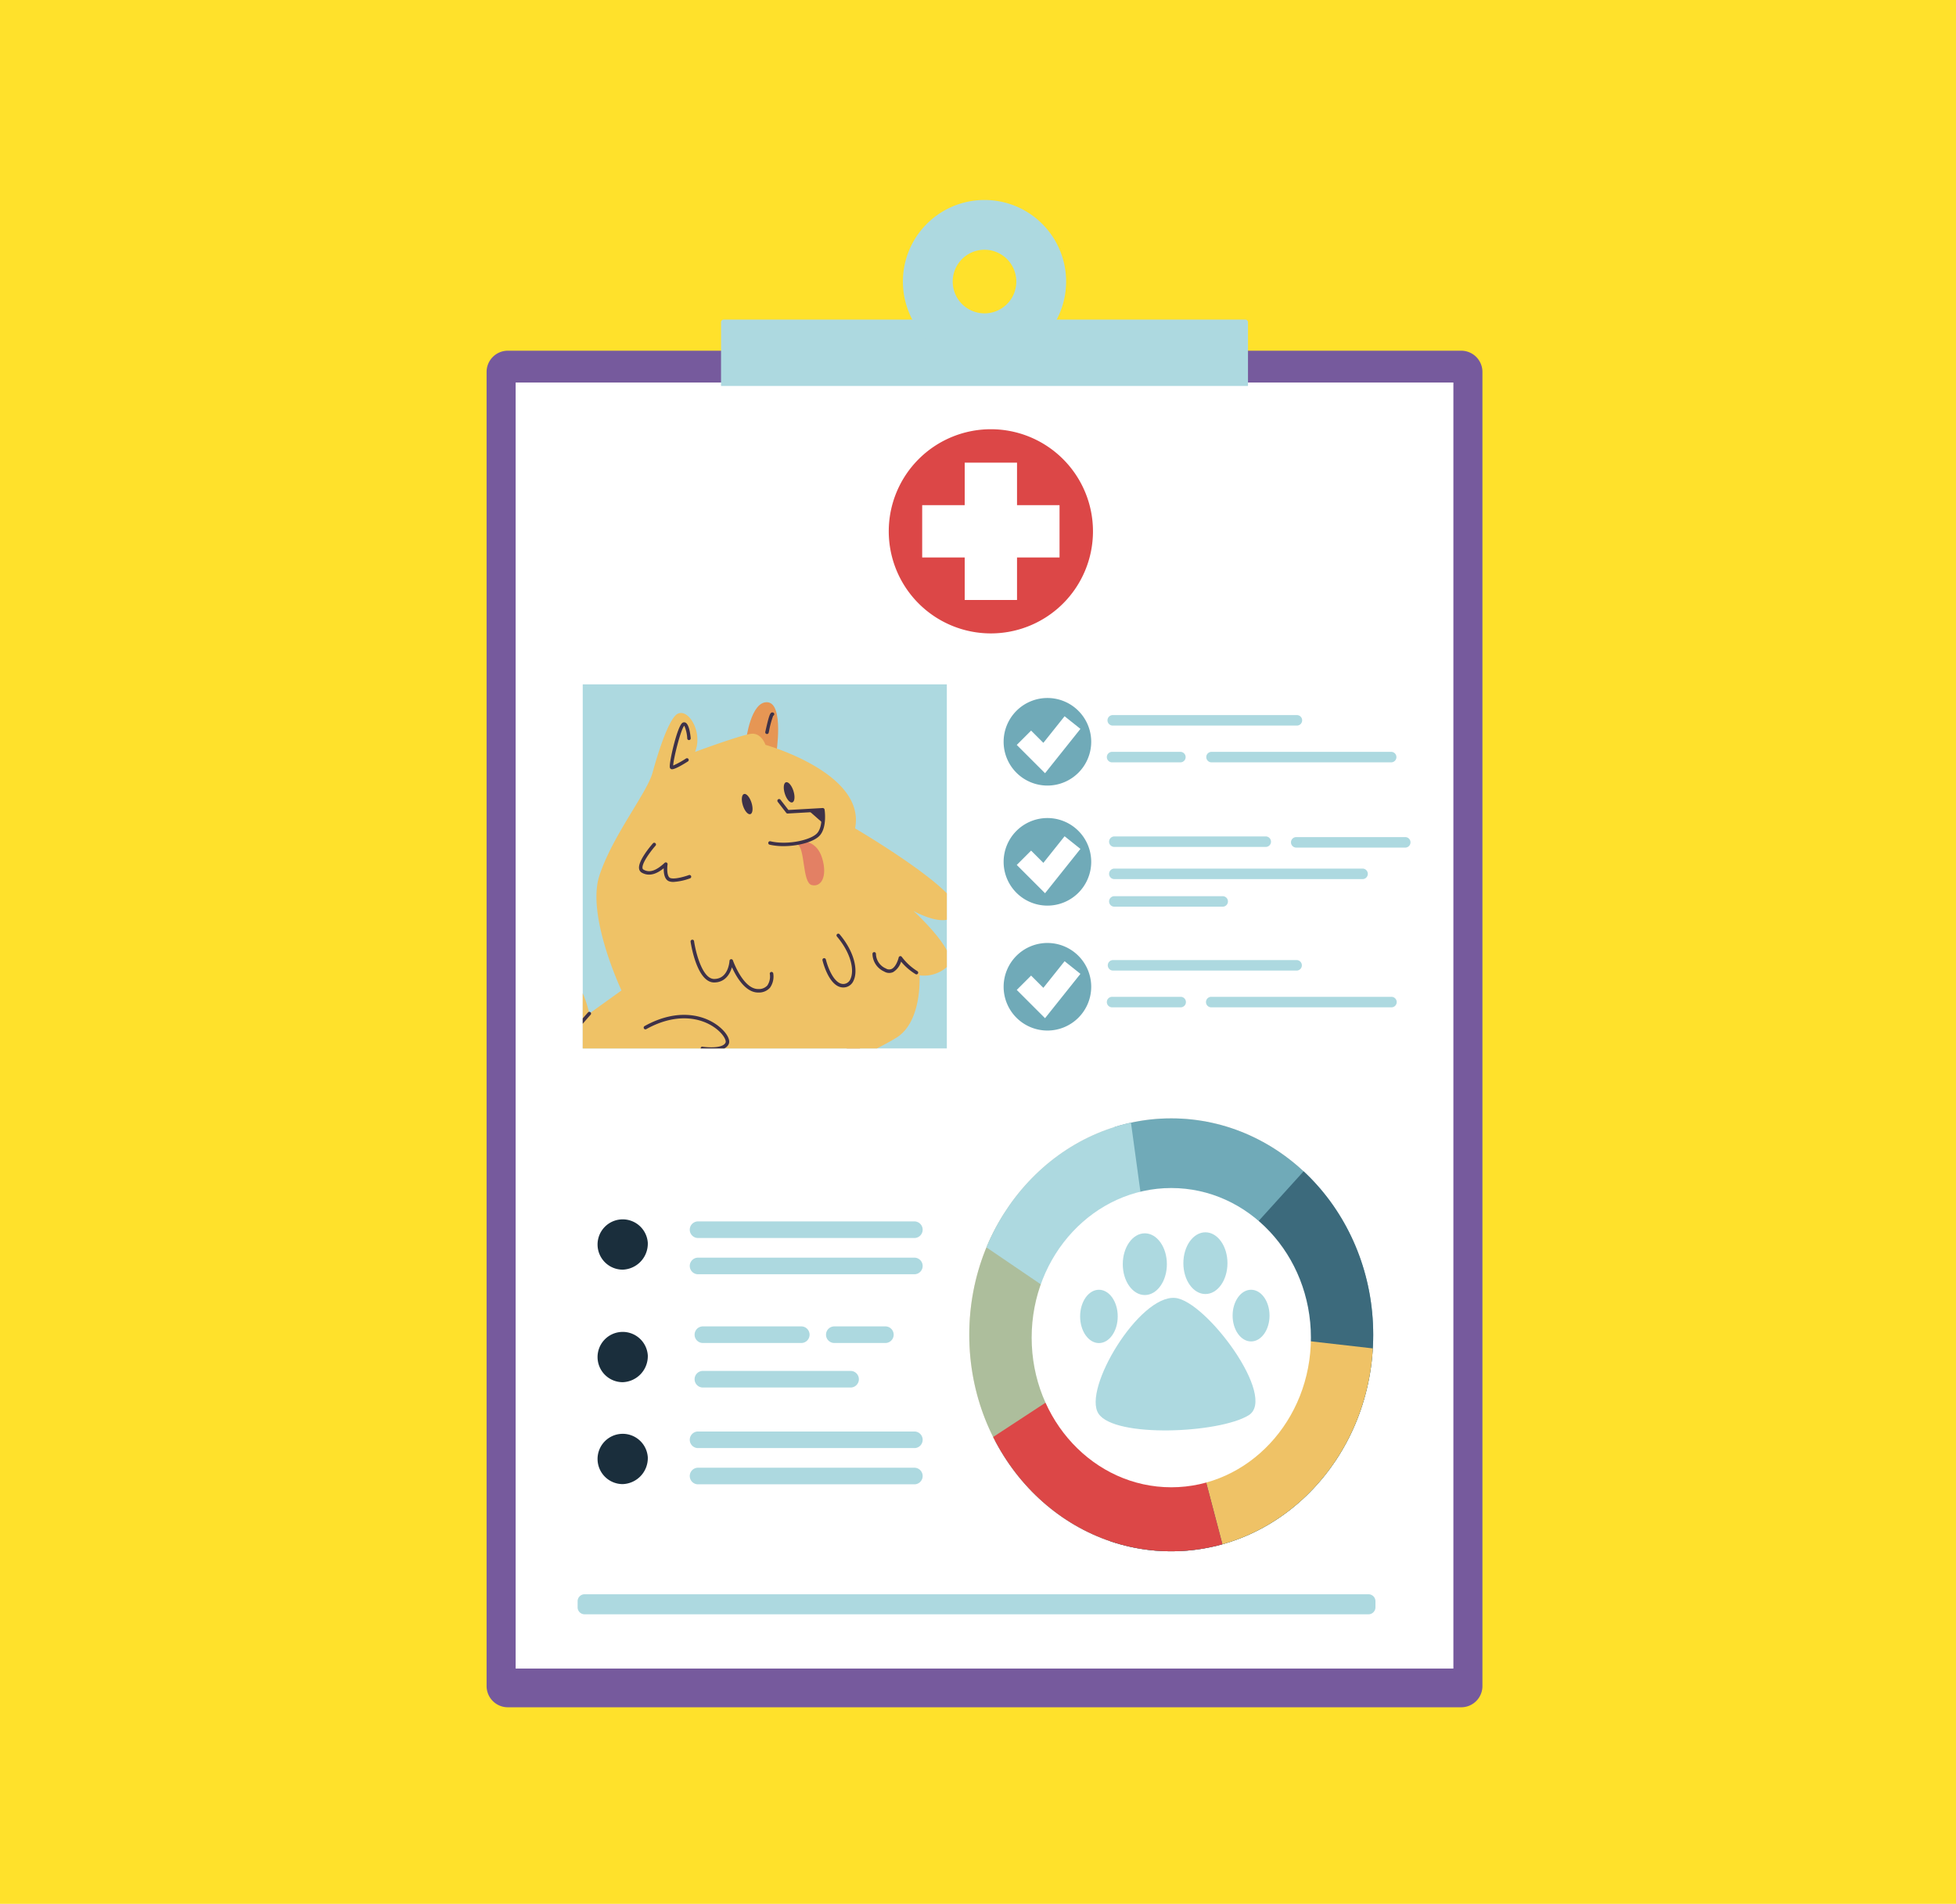 <svg xmlns="http://www.w3.org/2000/svg" xmlns:xlink="http://www.w3.org/1999/xlink" width="491" height="478" viewBox="0 0 491 478"><defs><clipPath id="a"><rect width="253.248" height="378.439" fill="none"/></clipPath><clipPath id="b"><path d="M467.09,919.9c0,30.014,22.7,54.346,50.7,54.346s50.7-24.332,50.7-54.346-22.7-54.346-50.7-54.346-50.7,24.331-50.7,54.346" transform="translate(-467.09 -865.554)" fill="none"/></clipPath><clipPath id="d"><rect width="91.399" height="91.399" fill="none"/></clipPath></defs><g transform="translate(-1057 -2478)"><rect width="491" height="478" transform="translate(1057 2478)" fill="#ffe12b"/><g transform="translate(1175.876 2528.208)"><g clip-path="url(#a)"><path d="M256.922,142.058H17.608a5.332,5.332,0,0,0-5.332,5.332V477.321a5.332,5.332,0,0,0,5.332,5.332H256.922a5.332,5.332,0,0,0,5.332-5.332V147.39a5.332,5.332,0,0,0-5.332-5.332" transform="translate(-9.006 -104.214)" fill="#765a9d"/><rect width="235.396" height="322.888" transform="translate(10.561 45.829)" fill="#fff"/><path d="M364.79,112.734H233.858a.674.674,0,0,0-.674.674V129.4h132.28V113.408a.674.674,0,0,0-.674-.674" transform="translate(-171.065 -82.702)" fill="#add9e0"/><path d="M425.051,40.968a20.484,20.484,0,1,1,20.484-20.485,20.507,20.507,0,0,1-20.484,20.485m0-28.469a7.985,7.985,0,1,0,7.985,7.985,7.994,7.994,0,0,0-7.985-7.985" transform="translate(-296.792)" fill="#add9e0"/><path d="M296.577,1319.1H99.8a1.756,1.756,0,0,1-1.75-1.751v-1.531a1.756,1.756,0,0,1,1.75-1.75H296.577a1.756,1.756,0,0,1,1.75,1.75v1.531a1.756,1.756,0,0,1-1.75,1.751" transform="translate(-71.933 -964.005)" fill="#add9e0"/><path d="M521.458,593.5a10.993,10.993,0,1,0-10.993,10.993A10.993,10.993,0,0,0,521.458,593.5" transform="translate(-366.415 -427.328)" fill="#70aab8"/><path d="M518.94,614l-7.1-7.1,3.6-3.6,3.077,3.076,5.328-6.681,3.978,3.173Z" transform="translate(-375.487 -439.943)" fill="#fff"/><path d="M638.109,602.481H600.032a1.319,1.319,0,0,1,0-2.637h38.078a1.319,1.319,0,0,1,0,2.637" transform="translate(-439.219 -440.048)" fill="#add9e0"/><path d="M798.794,603.1H771.431a1.319,1.319,0,0,1,0-2.637h27.363a1.319,1.319,0,1,1,0,2.637" transform="translate(-564.958 -440.502)" fill="#add9e0"/><path d="M662.34,632.8H600.032a1.319,1.319,0,0,1,0-2.637H662.34a1.319,1.319,0,1,1,0,2.637" transform="translate(-439.219 -462.291)" fill="#add9e0"/><path d="M627.23,658.789h-27.2a1.319,1.319,0,0,1,0-2.637h27.2a1.319,1.319,0,1,1,0,2.637" transform="translate(-439.219 -481.356)" fill="#add9e0"/><path d="M521.458,480.362a10.993,10.993,0,1,0-10.993,10.993,10.993,10.993,0,0,0,10.993-10.993" transform="translate(-366.415 -344.331)" fill="#70aab8"/><path d="M518.94,500.871l-7.1-7.1,3.6-3.6,3.077,3.076,5.328-6.681,3.978,3.174Z" transform="translate(-375.487 -356.947)" fill="#fff"/><path d="M644.949,488.109H598.795a1.319,1.319,0,1,1,0-2.637h46.154a1.319,1.319,0,1,1,0,2.637" transform="translate(-438.311 -356.144)" fill="#add9e0"/><path d="M615.319,522.76H598.176a1.319,1.319,0,1,1,0-2.637h17.143a1.319,1.319,0,0,1,0,2.637" transform="translate(-437.857 -381.565)" fill="#add9e0"/><path d="M736.775,522.76H691.61a1.319,1.319,0,0,1,0-2.637h45.165a1.319,1.319,0,0,1,0,2.637" transform="translate(-506.401 -381.565)" fill="#add9e0"/><path d="M521.458,711.248a10.993,10.993,0,1,0-10.993,10.993,10.993,10.993,0,0,0,10.993-10.993" transform="translate(-366.415 -513.71)" fill="#70aab8"/><path d="M518.94,731.756l-7.1-7.1,3.6-3.6,3.077,3.076,5.328-6.681,3.978,3.173Z" transform="translate(-375.487 -526.325)" fill="#fff"/><path d="M644.949,719H598.795a1.319,1.319,0,0,1,0-2.637h46.154a1.319,1.319,0,0,1,0,2.637" transform="translate(-438.311 -525.523)" fill="#add9e0"/><path d="M615.319,753.646H598.176a1.319,1.319,0,1,1,0-2.637h17.143a1.319,1.319,0,1,1,0,2.637" transform="translate(-437.857 -550.944)" fill="#add9e0"/><path d="M736.775,753.646H691.61a1.319,1.319,0,1,1,0-2.637h45.165a1.319,1.319,0,1,1,0,2.637" transform="translate(-506.401 -550.944)" fill="#add9e0"/><path d="M442.492,241.694a25.631,25.631,0,1,0-25.631,25.631,25.631,25.631,0,0,0,25.631-25.631" transform="translate(-287.008 -158.505)" fill="#dc4747"/><rect width="13.134" height="34.478" transform="translate(123.286 65.95)" fill="#fff"/><rect width="34.478" height="13.134" transform="translate(112.614 76.622)" fill="#fff"/><path d="M467.09,919.9c0-30.014,22.7-54.346,50.7-54.346s50.7,24.332,50.7,54.346-22.7,54.345-50.7,54.345-50.7-24.331-50.7-54.345" transform="translate(-342.659 -634.974)" fill="#f8e6da"/></g><g transform="translate(124.431 230.58)"><g clip-path="url(#b)"><path d="M466.486,921.2c0-30.014,22.7-54.345,50.7-54.345s50.7,24.331,50.7,54.345-22.7,54.345-50.7,54.345-50.7-24.331-50.7-54.345" transform="translate(-466.647 -866.505)" fill="#adbe9c"/><path d="M514.665,912.034l-13.521-53.483S571,851.3,569.392,914.794s-60.2,57.969-65.994,57.624-34.045-16.049-38.308-25.189c-.966-2.07,49.576-35.2,49.576-35.2" transform="translate(-465.612 -860.233)" fill="#70aab8"/><path d="M604.241,929.827l42.816-47.272s32.836,52.793,18.671,85.573-60.2,35.885-78.549,29.674Z" transform="translate(-555.188 -878.026)" fill="#3c6a7c"/><path d="M651.226,1060l75.651,8.626s-11.911,64.179-55.693,67.285Z" transform="translate(-602.173 -1008.204)" fill="#efc266"/><path d="M507.61,1060l19.959,75.911s-32.514,5.866-52.473-8.626-19.637-33.125-19.637-33.125Z" transform="translate(-458.557 -1008.204)" fill="#dc4747"/><path d="M503.8,817.994l6.574,48.04-20.617,16.013-.9-5.765-24.5-16.654L477.212,827.6Z" transform="translate(-465.09 -830.664)" fill="#add9e0"/><path d="M525.89,968.775c0-20.748,15.692-37.567,35.049-37.567s35.049,16.819,35.049,37.567-15.692,37.567-35.049,37.567-35.049-16.819-35.049-37.567" transform="translate(-510.226 -913.718)" fill="#fff"/></g></g><g clip-path="url(#a)"><path d="M260.245,966.847H205.664a2.085,2.085,0,0,1,0-4.16h54.581a2.085,2.085,0,0,1,0,4.16" transform="translate(-149.453 -706.232)" fill="#add9e0"/><path d="M260.245,1001.008H205.664a2.085,2.085,0,0,1,0-4.16h54.581a2.085,2.085,0,0,1,0,4.16" transform="translate(-149.453 -731.292)" fill="#add9e0"/><path d="M260.245,1164.844H205.664a2.085,2.085,0,0,1,0-4.16h54.581a2.085,2.085,0,0,1,0,4.16" transform="translate(-149.453 -851.483)" fill="#add9e0"/><path d="M260.245,1199H205.664a2.085,2.085,0,0,1,0-4.16h54.581a2.085,2.085,0,0,1,0,4.16" transform="translate(-149.453 -876.543)" fill="#add9e0"/><path d="M235.2,1065.792H210.218a2.085,2.085,0,0,1,0-4.16H235.2a2.085,2.085,0,0,1,0,4.16" transform="translate(-152.793 -778.818)" fill="#add9e0"/><path d="M247.575,1107.76H210.218a2.085,2.085,0,0,1,0-4.16h37.357a2.085,2.085,0,0,1,0,4.16" transform="translate(-152.793 -809.606)" fill="#add9e0"/><path d="M347.159,1065.792h-13.1a2.085,2.085,0,0,1,0-4.16h13.1a2.085,2.085,0,0,1,0,4.16" transform="translate(-243.644 -778.818)" fill="#add9e0"/><path d="M129.5,964.209a6.313,6.313,0,1,0-6.3,6.75,6.536,6.536,0,0,0,6.3-6.75" transform="translate(-85.764 -702.396)" fill="#1a2e3c"/><path d="M129.5,1070.279a6.313,6.313,0,1,0-6.3,6.75,6.536,6.536,0,0,0,6.3-6.75" transform="translate(-85.764 -780.21)" fill="#1a2e3c"/><path d="M129.5,1166.331a6.313,6.313,0,1,0-6.3,6.75,6.536,6.536,0,0,0,6.3-6.75" transform="translate(-85.764 -850.674)" fill="#1a2e3c"/></g><g transform="translate(27.401 121.622)"><g clip-path="url(#d)"><rect width="110.929" height="112.882" transform="translate(-11.718 -14.061)" fill="#add9e0"/><path d="M331.41,796.5l8.759,22.4s11.455-1.011,10.781,7.58H332.589s-12.465-23.752-12.634-25.436S331.41,796.5,331.41,796.5" transform="translate(-262.12 -705.941)" fill="#e69654"/><path d="M256.727,482.961s1.179-9.939,5.391-9.6,2.19,12.971,2.19,12.971l-5.727-.674Z" transform="translate(-215.737 -468.875)" fill="#e69654"/><path d="M275.28,488.385a.438.438,0,0,0,.424-.332c.021-.075.056-.239.106-.458a22.238,22.238,0,0,1,1.024-3.788.462.462,0,0,0,.2-.164.436.436,0,0,0-.121-.605.6.6,0,0,0-.463-.051c-.346.14-.619.506-1.494,4.417-.046.209-.082.363-.1.438a.435.435,0,0,0,.318.53.391.391,0,0,0,.106.014" transform="translate(-229.027 -475.924)" fill="#3e3148"/><path d="M44.976,498.321s3.537-13.392,6.317-14.655,6.317,4.8,4.3,9.6c0,0,11.623-4.3,14.15-4.548s3.537,2.78,3.537,2.78,25.268,7.075,22.488,20.972c0,0,27.542,16.171,25.52,20.972s-10.865-.253-10.865-.253,11.876,10.865,8.591,13.9a8.634,8.634,0,0,1-7.075,2.274s.758,11.623-5.811,15.666-21.478,10.36-21.478,10.36l6.064,15.161s8.338-2.021,9.854,2.274-1.264,4.043-1.264,4.043H31.837s-16.171-5.812-13.9-17.435c0,0-19.709-2.274-17.687-8.591s4.8-6.317,4.8-6.317-11.37-13.139,0-18.193,20.972-.758,24,12.634l8.086-5.812s-8.844-18.7-5.559-28.805,12.128-20.972,13.392-26.025" transform="translate(-27.401 -476.317)" fill="#efc266"/><path d="M386.906,714.453a.438.438,0,0,0,.217-.817,14.333,14.333,0,0,1-3.9-3.58.428.428,0,0,0-.443-.174.437.437,0,0,0-.34.332c-.144.639-.74,2.4-1.771,2.876a1.583,1.583,0,0,1-1.47-.134,4.089,4.089,0,0,1-2.464-3.631.438.438,0,0,0-.41-.462.08.08,0,0,0-.027,0,.438.438,0,0,0-.436.41,4.937,4.937,0,0,0,2.927,4.459,2.415,2.415,0,0,0,2.25.154,4.579,4.579,0,0,0,2.005-2.643,14.329,14.329,0,0,0,3.65,3.156.418.418,0,0,0,.217.058" transform="translate(-303.129 -641.644)" fill="#3e3148"/><path d="M221.443,710.408a3.693,3.693,0,0,0,2.987-1.2,4.867,4.867,0,0,0,.814-3.607.442.442,0,0,0-.506-.356.437.437,0,0,0-.355.506,4.044,4.044,0,0,1-.624,2.9,2.87,2.87,0,0,1-2.315.885c-3.773,0-6.3-7.129-6.326-7.2a.456.456,0,0,0-.475-.291.438.438,0,0,0-.376.41c-.01.188-.284,4.554-3.857,4.554-3.005,0-4.657-6.842-5.04-9.478a.422.422,0,0,0-.5-.373.439.439,0,0,0-.373.5c.062.421,1.539,10.23,5.908,10.23,2.677,0,3.963-2.031,4.469-3.823,1.019,2.253,3.317,6.349,6.565,6.349" transform="translate(-177.42 -633.052)" fill="#3e3148"/><path d="M333.989,704.991a2.786,2.786,0,0,0,2.588-1.764c1.07-2.3.426-6.907-3.517-11.587a.437.437,0,1,0-.67.561c3.7,4.39,4.349,8.6,3.393,10.657a1.955,1.955,0,0,1-1.795,1.258c-2.407,0-3.975-4.438-4.377-6.148a.452.452,0,0,0-.525-.328.438.438,0,0,0-.327.526c.065.28,1.636,6.825,5.228,6.825" transform="translate(-268.573 -628.896)" fill="#3e3148"/><path d="M164.53,615.633a14.476,14.476,0,0,0,4.175-.9.433.433,0,0,0,.26-.561.44.44,0,0,0-.561-.26c-.909.335-3.508,1.128-4.64.752-.947-.318-.827-2.646-.711-3.436a.439.439,0,0,0-.732-.387c-2.178,2.024-3.812,2.554-5.3,1.706a.475.475,0,0,1-.253-.366c-.2-1.2,1.9-4.106,3.272-5.655a.438.438,0,0,0-.656-.581c-.39.441-3.816,4.377-3.478,6.38a1.358,1.358,0,0,0,.684.988c2.031,1.135,4,.1,5.5-1.115-.024,1.169.161,2.886,1.4,3.293a3.267,3.267,0,0,0,1.039.144" transform="translate(-141.757 -566.037)" fill="#3e3148"/><path d="M265.953,862.362a.739.739,0,0,0,.089-.007.439.439,0,0,0,.352-.509.431.431,0,0,0-.51-.352c-1.123-.174-5.963-8.5-9.974-16.443a.433.433,0,0,0-.588-.192.438.438,0,0,0-.195.588c2.59,5.125,8.767,16.914,10.825,16.914" transform="translate(-214.529 -741.378)" fill="#3e3148"/><path d="M184.592,805.695a.435.435,0,0,0,.436-.407c.022-.3.484-7.413-3.472-9.027-2.3-.94-6.192-.828-8.972-.585,3.036-1.511,7.389-4.5,8.4-9.54a8.138,8.138,0,0,0-3.723-9.081c1.71,0,3.805-.325,4.373-1.8.376-.978-.492-2.605-2.164-4.052-3.723-3.228-10.678-5.012-19.007-.362a.438.438,0,0,0,.424.766c7.943-4.431,14.514-2.78,18.012.26,1.586,1.375,2.082,2.646,1.918,3.074-.584,1.521-4.452,1.275-5.754,1.074a.391.391,0,0,0-.5.335.442.442,0,0,0,.308.516,7.564,7.564,0,0,1,5.249,9.095c-1.446,7.238-10.719,10.083-10.815,10.111a.438.438,0,0,0,.2.851c.079-.01,8.172-1.3,11.724.14,3.373,1.381,2.934,8.09,2.927,8.158a.439.439,0,0,0,.407.468Z" transform="translate(-144.949 -685.045)" fill="#3e3148"/><path d="M79.1,775.783a.439.439,0,0,0,.373-.205,93.234,93.234,0,0,1,7.614-9.714.434.434,0,0,0-.034-.615.428.428,0,0,0-.615.034,93.787,93.787,0,0,0-7.71,9.83.437.437,0,0,0,.373.67" transform="translate(-85.109 -682.928)" fill="#3e3148"/><path d="M28.669,741.968a.438.438,0,0,0,.233-.81c-2.041-1.268-4.175-3.063-4.1-3.716.01-.1.195-.178.3-.215a4.363,4.363,0,0,1,3.662.123.44.44,0,0,0,.677-.39c-.058-1.009.133-2.5.636-2.575.629-.106,2.052.954,2.831,1.73a.438.438,0,0,0,.615-.622c-.222-.222-2.168-2.134-3.569-1.976-1.142.164-1.368,1.778-1.4,2.787a5.774,5.774,0,0,0-3.734.1,1.134,1.134,0,0,0-.9.94c-.181,1.525,3.4,3.877,4.5,4.564a.444.444,0,0,0,.233.065" transform="translate(-44.954 -659.726)" fill="#3e3148"/><path d="M185.418,504.072c.8,0,2.824-1.217,4-1.969a.438.438,0,0,0,.133-.605.446.446,0,0,0-.605-.133,22.237,22.237,0,0,1-3.224,1.771c.055-1.754,1.976-9.334,2.79-9.991a9.164,9.164,0,0,1,.738,3.2.42.42,0,0,0,.475.393.433.433,0,0,0,.393-.475c-.092-1.005-.4-3.4-1.265-3.877a.774.774,0,0,0-.752-.01c-1.32.656-3.4,9.916-3.235,11.136a.567.567,0,0,0,.438.55.606.606,0,0,0,.116.01" transform="translate(-163.011 -482.763)" fill="#3e3148"/><path d="M319.936,578.125l-3.453-3.032,3.369-.379Z" transform="translate(-259.574 -543.234)" fill="#3e3148"/><path d="M253.038,562.652c-.442-1.4-.315-2.683.284-2.872s1.442.789,1.884,2.187.315,2.683-.284,2.872-1.443-.79-1.884-2.187" transform="translate(-212.838 -532.261)" fill="#3e3148"/><path d="M292.559,551.586c-.442-1.4-.315-2.683.284-2.872s1.442.79,1.884,2.187.315,2.683-.284,2.872-1.443-.79-1.884-2.187" transform="translate(-241.83 -524.143)" fill="#3e3148"/><path d="M304.784,605.258c2.106.758,1.263,9.686,3.706,10.275s3.959-2.274,2.611-6.738-4.885-4.211-4.885-4.211Z" transform="translate(-250.992 -565.146)" fill="#e38064"/><path d="M281.507,576.371c3.792,0,7.857-1.121,9.216-2.79,1.746-2.147,1.13-6.237,1.1-6.411a.477.477,0,0,0-.458-.369l-8.613.492-2.005-2.595a.438.438,0,0,0-.694.533l2.147,2.78a.438.438,0,0,0,.373.171l8.432-.482c.1,1.029.251,3.833-.964,5.327-1.46,1.8-7.454,3.152-11.813,2.123a.439.439,0,0,0-.2.855,15.459,15.459,0,0,0,3.479.366" transform="translate(-231.116 -535.761)" fill="#3e3148"/></g></g><g clip-path="url(#a)"><path d="M606.157,1034.737c7.746.7,25.79,24.971,18.421,29.474s-33.568,5.731-37.661-.409,10.234-29.883,19.24-29.065" transform="translate(-430.038 -759.073)" fill="#add9e0"/><path d="M724.5,1033.571c0-3.583-2.075-6.488-4.634-6.488s-4.634,2.9-4.634,6.488,2.075,6.488,4.634,6.488,4.634-2.9,4.634-6.488" transform="translate(-524.695 -753.473)" fill="#add9e0"/><path d="M580.994,1033.777c0-3.7-2.113-6.694-4.72-6.694s-4.72,3-4.72,6.694,2.113,6.694,4.72,6.694,4.72-3,4.72-6.694" transform="translate(-419.295 -753.473)" fill="#add9e0"/><path d="M679.91,980.689c0-4.28-2.478-7.749-5.535-7.749s-5.535,3.469-5.535,7.749,2.478,7.749,5.535,7.749,5.535-3.469,5.535-7.749" transform="translate(-490.664 -713.753)" fill="#add9e0"/><path d="M622.82,981.642c0-4.28-2.478-7.749-5.535-7.749s-5.535,3.469-5.535,7.749,2.478,7.749,5.535,7.749,5.535-3.47,5.535-7.749" transform="translate(-448.783 -714.452)" fill="#add9e0"/></g></g></g></svg>